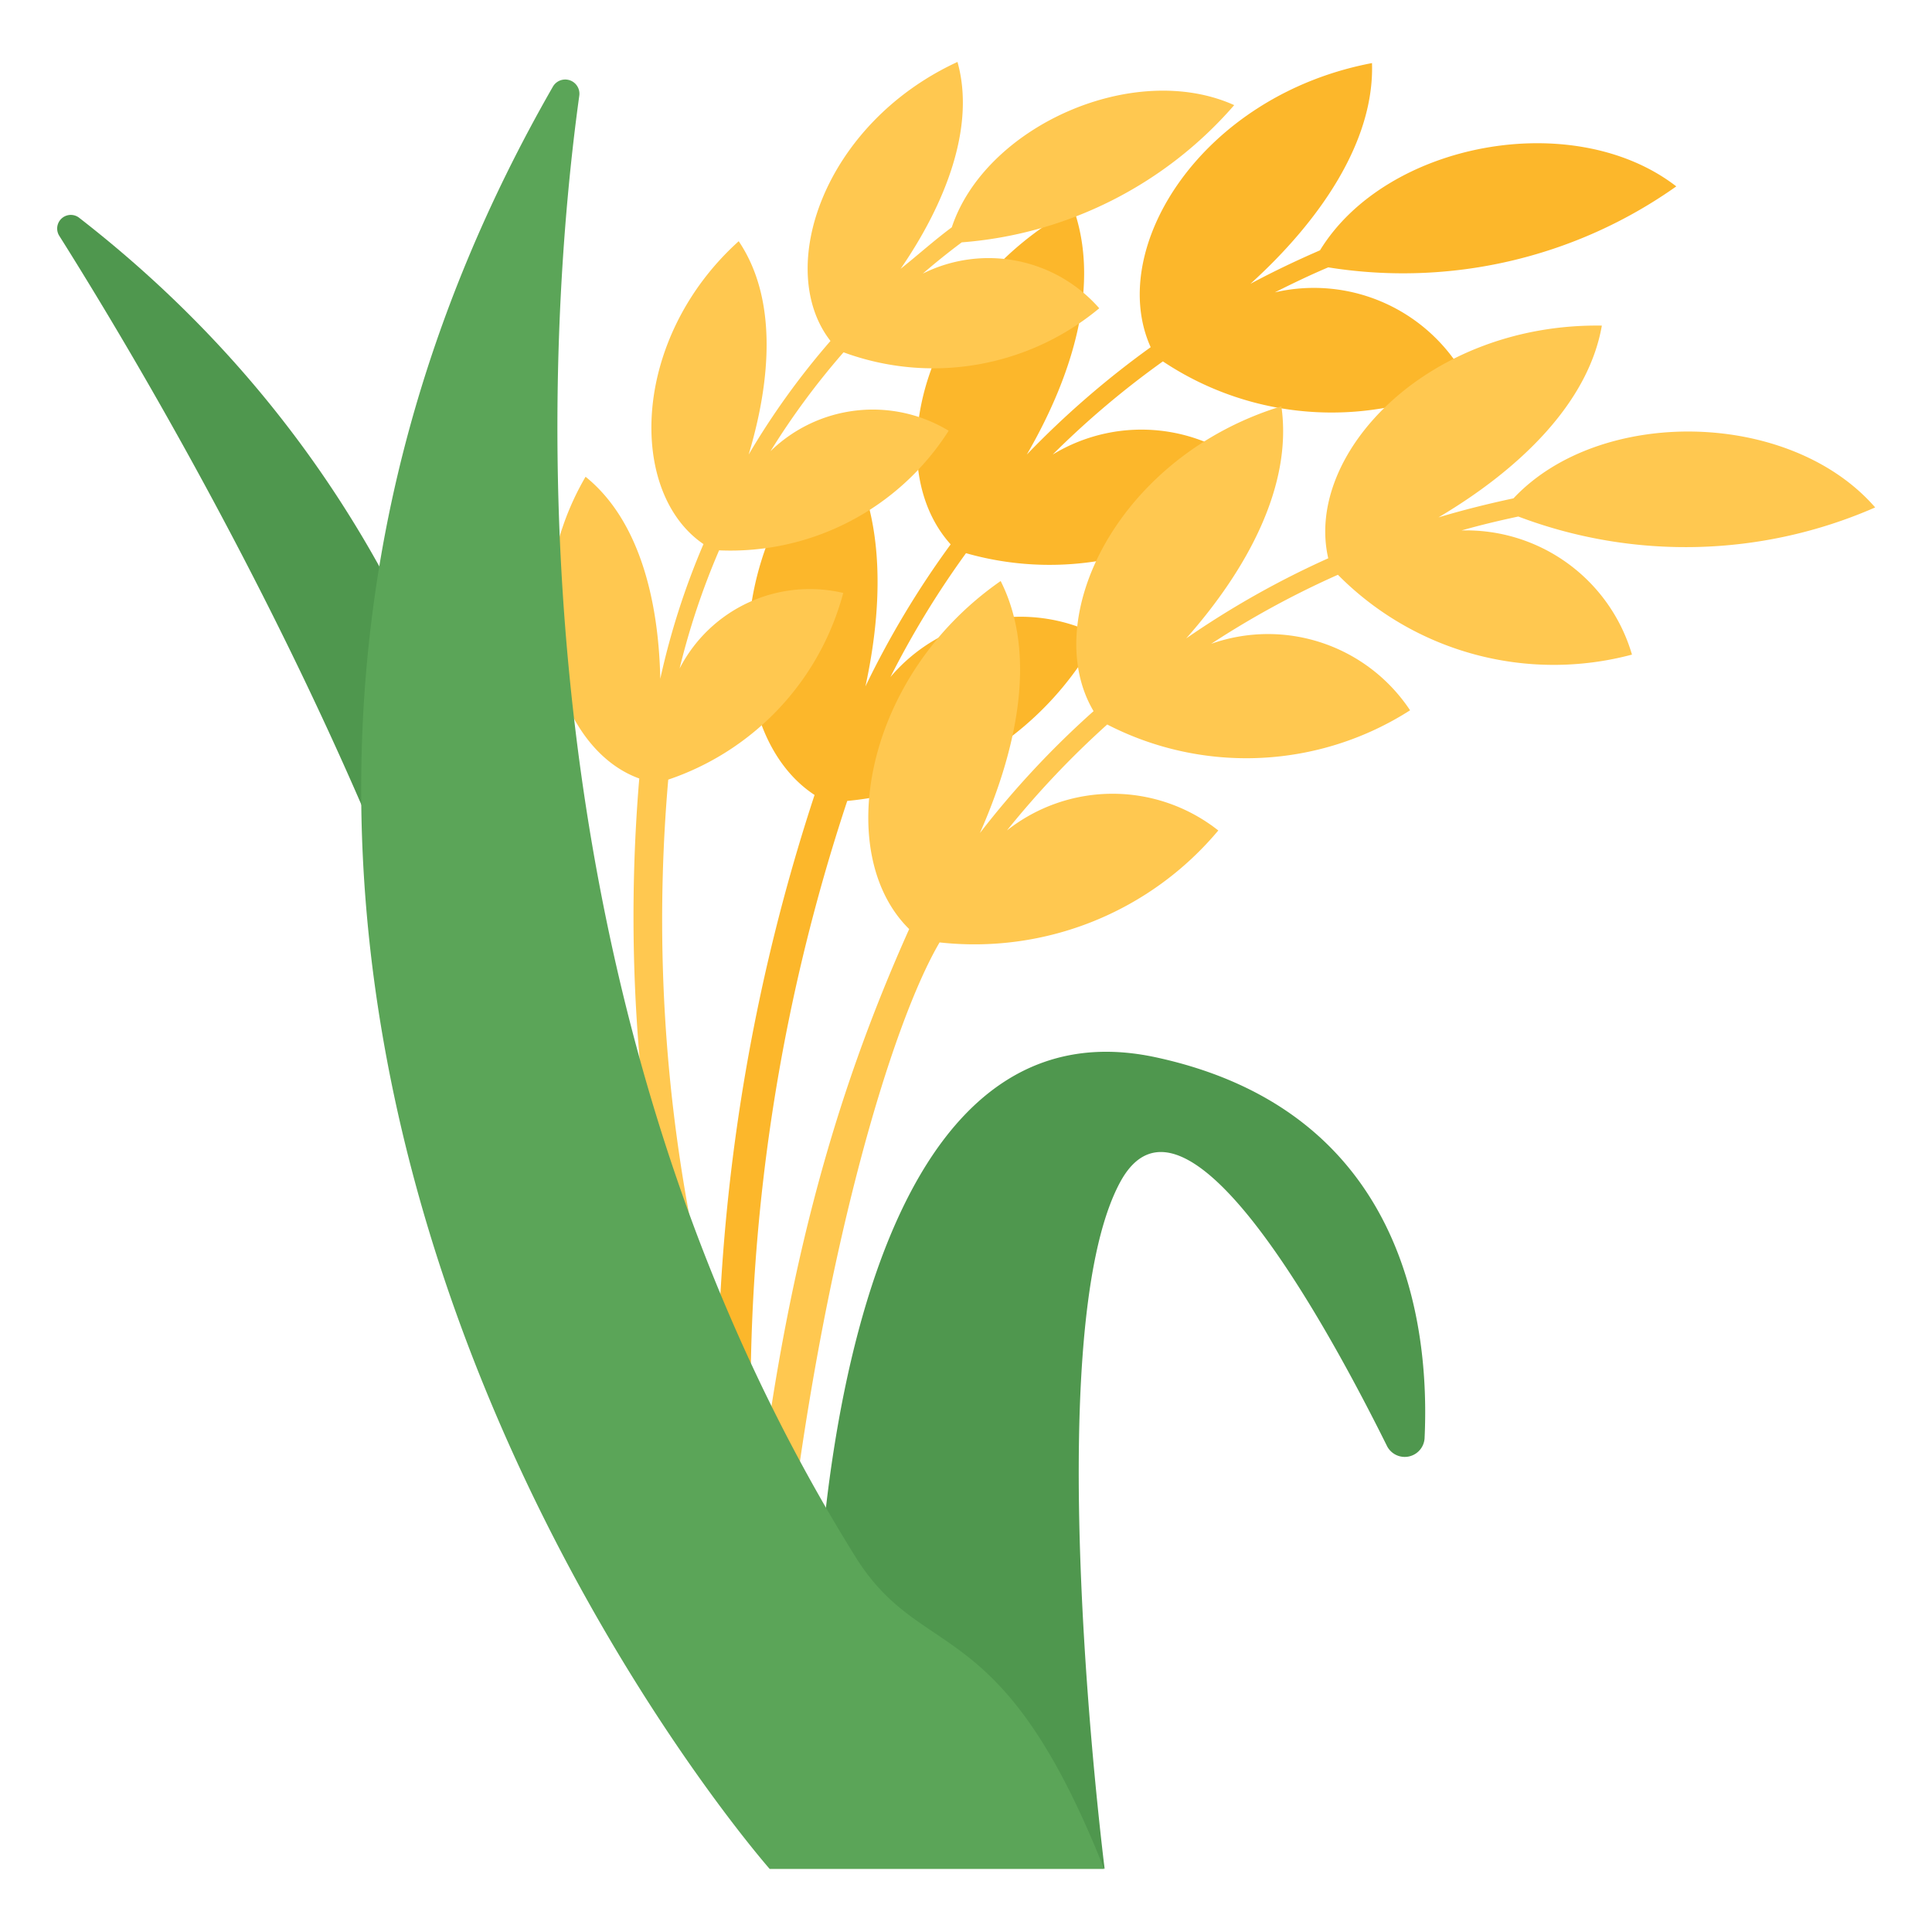 <svg xmlns="http://www.w3.org/2000/svg" viewBox="0 0 68 68" id="wheat">
  <path fill="#fcb72b" d="M44.87 10.29c.62-.31 1.24-.61 1.88-.88A16.64 16.64 0 0 0 59 6.56C55.39 3.77 48.79 5 46.46 8.81c-.83.36-1.65.75-2.45 1.18 2.43-2.2 4.37-5 4.28-7.77-6 1.14-9.36 6.52-7.79 10A31.88 31.88 0 0 0 36.14 16c1.64-2.83 2.59-6 1.64-8.67-5.28 2.88-6.87 9-4.32 11.83a32 32 0 0 0-3 5c.71-3.26.65-6.61-1.06-8.83-4.09 4.29-3.84 10.61-.73 12.65A68.25 68.25 0 0 0 26 59.37a.59.59 0 0 0 1.16-.18 66.87 66.87 0 0 1 2.66-31 11.22 11.22 0 0 0 8.82-5.83 6 6 0 0 0-7.3 1.47A31.92 31.92 0 0 1 34 19.47a10.72 10.72 0 0 0 10.4-2.61 6 6 0 0 0-7.35-.86 31.16 31.16 0 0 1 3.88-3.28 10.71 10.71 0 0 0 10.71.68 6.09 6.09 0 0 0-6.77-3.11Z"></path>
  <path fill="#ffc850" d="M66 17.86c-3-3.45-9.69-3.56-12.73-.32-.89.19-1.77.41-2.64.67 2.82-1.67 5.27-4 5.75-6.75-6.11-.09-10.48 4.5-9.63 8.19a31.42 31.42 0 0 0-5 2.82c2.17-2.45 3.75-5.4 3.35-8.17-5.75 1.76-8.54 7.47-6.61 10.73a31.74 31.74 0 0 0-4 4.29c1.35-3.06 2-6.35.73-8.87-4.86 3.38-5.89 9.63-3.22 12.25-2.59 5.78-4.55 12.35-5.57 22.47h1.24c1.24-10.9 3.7-19.11 5.4-22a11.19 11.19 0 0 0 9.81-3.94 6 6 0 0 0-7.44 0 32 32 0 0 1 3.53-3.73 10.69 10.69 0 0 0 10.66-.5 6 6 0 0 0-7-2.34 31.55 31.55 0 0 1 4.46-2.43 10.68 10.68 0 0 0 10.35 2.81 6.08 6.08 0 0 0-6-4.37c.67-.19 1.34-.35 2-.49A16.63 16.63 0 0 0 66 17.86Z"></path>
  <path fill="#4f974e" d="M40.71 37.22c-12-2.62-12 21.25-12 21.25l10.17 7.31S36.5 47 39.43 41.6c2.25-4.13 7.22 4.93 9.39 9.3a.7.7 0 0 0 1.32-.27c.19-3.96-.66-11.5-9.43-13.41zM2.78 7.66a.48.48 0 0 0-.7.63c3.73 5.92 13.8 23 16.42 38.24 0 0 3.74-23.76-15.72-38.87z"></path>
  <path fill="#ffc850" d="M43.44 3.7c-3.53-1.59-8.76.74-9.94 4.3-.62.46-1.22 1-1.8 1.46 1.58-2.3 2.64-5 2-7.28C29 4.35 27.25 9.46 29.23 12a26.88 26.88 0 0 0-2.88 4c.8-2.67 1-5.51-.35-7.51-3.8 3.43-3.91 8.84-1.24 10.66a26.46 26.46 0 0 0-1.52 4.74c-.06-2.84-.77-5.61-2.63-7.11-2.54 4.36-1.09 9.55 1.89 10.62a58.25 58.25 0 0 0 4 26.58.5.5 0 0 0 .46.31.43.43 0 0 0 .19 0 .49.49 0 0 0 .27-.65 57 57 0 0 1-3.9-26.2 9.53 9.53 0 0 0 6.16-6.57 5.15 5.15 0 0 0-5.76 2.66 26 26 0 0 1 1.39-4.16 9.1 9.1 0 0 0 8.08-4.21 5.16 5.16 0 0 0-6.27.72 26.48 26.48 0 0 1 2.57-3.48 9.13 9.13 0 0 0 9-1.55 5.18 5.18 0 0 0-6.21-1.22c.44-.38.9-.75 1.37-1.1a14.13 14.13 0 0 0 9.59-4.83Z"></path>
  <path fill="#5ba558" d="M30.1 54.78C17.43 34.42 19.33 11 20.39 3.36a.5.5 0 0 0-.93-.31C.67 35.8 27.09 65.78 27.09 65.78h11.77c-3.64-9.2-6.39-7.18-8.76-11Z"></path>
</svg>
